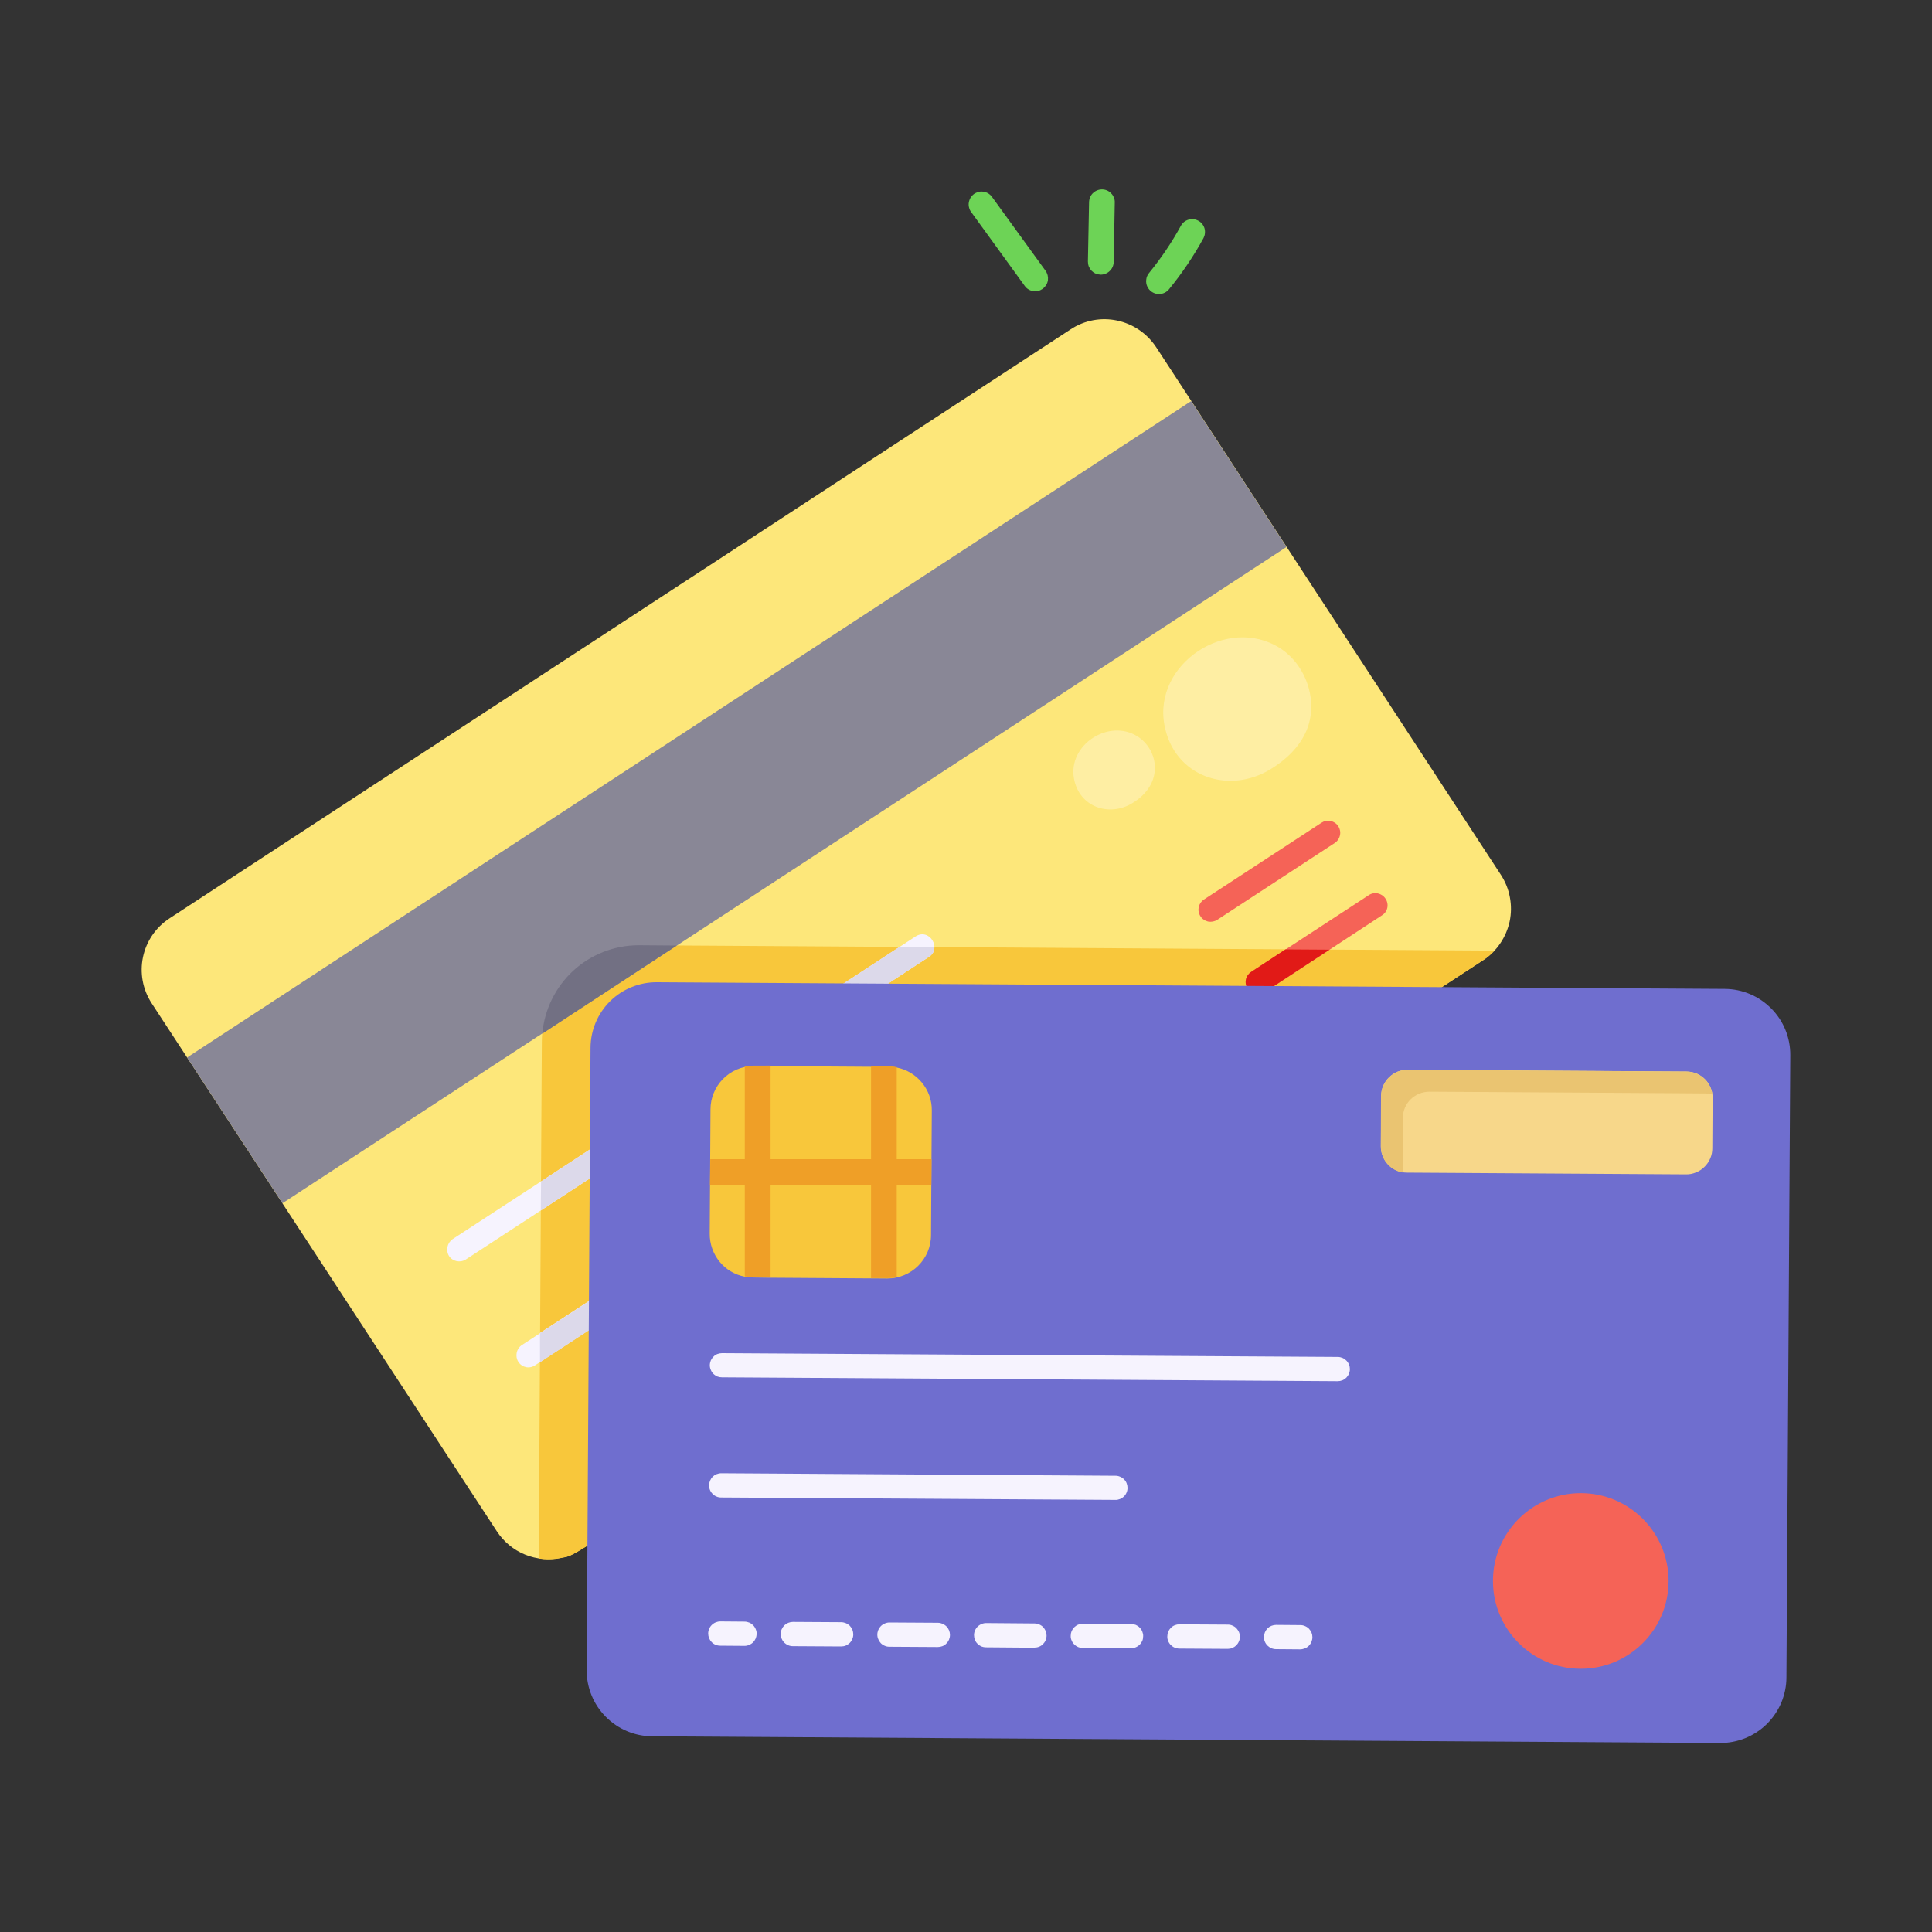 <svg width="20" height="20" viewBox="0 0 20 20" fill="none" xmlns="http://www.w3.org/2000/svg">
    <rect x="0" y="0" width="20" height="20" fill="#333333" stroke="none"/>
    <path
        d="M15.35 9.942L15.334 9.952C5.482 16.375 6.037 16.077 5.814 16.125C5.688 16.153 5.555 16.142 5.435 16.093C5.315 16.044 5.213 15.959 5.142 15.85L1.572 10.389C1.377 10.093 1.46 9.696 1.759 9.504L11.081 3.411C11.377 3.214 11.774 3.299 11.969 3.595L15.537 9.056C15.583 9.127 15.615 9.205 15.63 9.288C15.646 9.371 15.645 9.456 15.628 9.538C15.61 9.62 15.577 9.698 15.529 9.768C15.482 9.837 15.421 9.896 15.35 9.942Z"
        fill="#FDE77A" />
    <path
        d="M15.47 9.841C15.405 9.911 15.361 9.934 15.334 9.953C5.482 16.376 6.037 16.078 5.814 16.127C5.734 16.145 5.654 16.145 5.577 16.134L5.609 10.783C5.612 10.233 6.062 9.785 6.609 9.785L15.47 9.841Z"
        fill="#F8C73B" />
    <path
        d="M13.318 5.662C-3.84 16.88 13.186 5.748 2.924 12.456L1.937 10.947L12.331 4.152L13.318 5.662Z"
        fill="#898796" />
    <path
        d="M7.006 9.788L5.614 10.7C5.636 10.451 5.75 10.219 5.934 10.049C6.118 9.88 6.359 9.786 6.609 9.785L7.006 9.788Z"
        fill="#727083" />
    <path
        d="M9.617 9.905L5.598 12.531L4.822 13.038C4.764 13.075 4.686 13.059 4.649 13.003C4.631 12.975 4.625 12.941 4.632 12.908C4.639 12.875 4.658 12.846 4.686 12.827L5.601 12.23L9.478 9.694C9.621 9.603 9.751 9.818 9.617 9.905Z"
        fill="#F6F3FE" />
    <path
        d="M13.817 8.727L12.601 9.522C12.587 9.531 12.571 9.537 12.555 9.54C12.539 9.543 12.522 9.543 12.506 9.54C12.49 9.536 12.475 9.53 12.461 9.52C12.447 9.511 12.436 9.499 12.427 9.485C12.418 9.472 12.412 9.456 12.409 9.44C12.405 9.424 12.406 9.407 12.409 9.391C12.412 9.375 12.419 9.36 12.428 9.346C12.438 9.332 12.449 9.321 12.463 9.312L13.68 8.517C13.694 8.508 13.709 8.501 13.725 8.498C13.741 8.495 13.758 8.495 13.774 8.499C13.79 8.502 13.806 8.509 13.819 8.518C13.833 8.527 13.845 8.539 13.854 8.553C13.863 8.567 13.869 8.582 13.872 8.598C13.875 8.615 13.875 8.631 13.871 8.647C13.868 8.663 13.861 8.679 13.852 8.692C13.843 8.706 13.831 8.718 13.817 8.727ZM14.307 9.475L13.091 10.272C13.033 10.31 12.955 10.294 12.915 10.235C12.906 10.221 12.9 10.206 12.897 10.19C12.894 10.173 12.894 10.157 12.898 10.14C12.901 10.124 12.908 10.109 12.917 10.096C12.927 10.082 12.939 10.07 12.953 10.062L13.307 9.83L14.169 9.267C14.227 9.227 14.305 9.246 14.342 9.302C14.382 9.36 14.366 9.438 14.307 9.475Z"
        fill="#F56357" />
    <path
        d="M13.763 9.831L13.091 10.271C13.033 10.308 12.955 10.292 12.915 10.233C12.906 10.22 12.9 10.204 12.897 10.188C12.894 10.172 12.894 10.155 12.898 10.139C12.901 10.123 12.908 10.108 12.917 10.094C12.927 10.081 12.939 10.069 12.953 10.06L13.307 9.828L13.763 9.831Z"
        fill="#E11A17" />
    <path
        d="M8.702 12.066C8.064 12.483 10.343 10.994 5.54 14.133C5.481 14.173 5.404 14.157 5.366 14.098C5.348 14.07 5.342 14.037 5.349 14.004C5.355 13.972 5.374 13.943 5.401 13.925L5.59 13.802V13.799L8.564 11.858C8.622 11.818 8.7 11.834 8.737 11.893C8.777 11.951 8.761 12.029 8.702 12.066Z"
        fill="#F6F3FE" />
    <path
        d="M8.737 11.894C8.777 11.953 8.761 12.03 8.702 12.067L5.59 14.102V13.801L8.563 11.859C8.622 11.819 8.699 11.835 8.737 11.894ZM9.673 9.804C9.673 9.846 9.654 9.881 9.617 9.905L5.598 12.531L5.601 12.23L9.313 9.801L9.673 9.804Z"
        fill="#DCD9EA" />
    <path
        d="M17.807 18.043L6.751 17.974C6.57 17.973 6.397 17.9 6.27 17.771C6.143 17.643 6.072 17.469 6.073 17.288L6.113 10.846C6.114 10.665 6.187 10.492 6.315 10.365C6.444 10.238 6.618 10.167 6.799 10.168L17.855 10.237C18.036 10.238 18.209 10.311 18.336 10.44C18.464 10.568 18.534 10.742 18.533 10.923L18.493 17.365C18.493 17.455 18.474 17.543 18.44 17.626C18.405 17.708 18.354 17.783 18.291 17.846C18.227 17.909 18.151 17.959 18.068 17.993C17.985 18.026 17.896 18.044 17.807 18.043Z"
        fill="#6F6ECF" />
    <path
        d="M17.452 12.157L14.565 12.139C14.529 12.139 14.494 12.132 14.461 12.118C14.428 12.104 14.398 12.084 14.373 12.059C14.348 12.033 14.328 12.003 14.315 11.97C14.301 11.937 14.294 11.901 14.295 11.866L14.298 11.345C14.298 11.309 14.305 11.274 14.319 11.241C14.333 11.208 14.353 11.178 14.379 11.153C14.404 11.128 14.434 11.108 14.467 11.094C14.501 11.081 14.536 11.074 14.572 11.074L17.459 11.092C17.495 11.092 17.53 11.1 17.563 11.113C17.596 11.127 17.626 11.148 17.651 11.173C17.676 11.198 17.696 11.229 17.709 11.262C17.723 11.295 17.73 11.33 17.729 11.366L17.726 11.887C17.726 11.923 17.719 11.958 17.705 11.991C17.691 12.024 17.671 12.054 17.645 12.079C17.62 12.104 17.59 12.124 17.557 12.137C17.523 12.151 17.488 12.158 17.452 12.157Z"
        fill="#F7D78A" />
    <path
        d="M17.726 11.322C17.699 11.317 17.72 11.32 14.798 11.301C14.646 11.301 14.523 11.421 14.523 11.57C14.521 12.124 14.518 12.109 14.523 12.138C14.393 12.117 14.294 12.005 14.294 11.866L14.296 11.346C14.299 11.194 14.422 11.074 14.571 11.074L17.459 11.093C17.593 11.093 17.704 11.192 17.726 11.322Z"
        fill="#EAC471" />
    <path
        d="M13.848 14.298L7.473 14.258C7.456 14.258 7.44 14.255 7.425 14.249C7.41 14.242 7.396 14.233 7.384 14.221C7.373 14.21 7.364 14.196 7.358 14.18C7.351 14.165 7.348 14.149 7.348 14.132C7.348 14.116 7.352 14.1 7.358 14.084C7.365 14.069 7.374 14.056 7.386 14.044C7.397 14.032 7.411 14.023 7.426 14.017C7.442 14.011 7.458 14.008 7.474 14.008L13.849 14.047C13.866 14.047 13.882 14.051 13.897 14.057C13.912 14.063 13.926 14.073 13.938 14.085C13.949 14.096 13.958 14.11 13.965 14.125C13.971 14.141 13.974 14.157 13.974 14.173C13.974 14.19 13.97 14.206 13.964 14.221C13.958 14.236 13.948 14.25 13.937 14.262C13.925 14.273 13.911 14.283 13.896 14.289C13.88 14.295 13.864 14.298 13.848 14.298L13.848 14.298ZM11.546 15.527L7.465 15.502C7.449 15.502 7.432 15.499 7.417 15.492C7.402 15.486 7.388 15.477 7.377 15.465C7.353 15.441 7.34 15.409 7.34 15.376C7.341 15.343 7.354 15.311 7.378 15.287C7.401 15.264 7.433 15.251 7.467 15.251L11.547 15.277C11.564 15.277 11.58 15.28 11.595 15.287C11.611 15.293 11.624 15.302 11.636 15.314C11.648 15.326 11.657 15.339 11.663 15.355C11.669 15.37 11.672 15.386 11.672 15.403C11.672 15.419 11.669 15.436 11.662 15.451C11.656 15.466 11.647 15.48 11.635 15.491C11.623 15.503 11.609 15.512 11.594 15.518C11.579 15.524 11.562 15.528 11.546 15.527ZM7.707 17.038L7.455 17.036C7.422 17.036 7.39 17.023 7.367 16.999C7.344 16.975 7.331 16.943 7.331 16.91C7.331 16.877 7.344 16.845 7.368 16.822C7.392 16.798 7.424 16.785 7.457 16.785L7.708 16.787C7.724 16.787 7.741 16.791 7.756 16.797C7.771 16.803 7.785 16.813 7.796 16.824C7.808 16.836 7.817 16.85 7.823 16.865C7.83 16.88 7.833 16.897 7.833 16.913C7.832 16.93 7.829 16.946 7.823 16.961C7.816 16.976 7.807 16.99 7.795 17.002C7.784 17.013 7.77 17.022 7.754 17.028C7.739 17.035 7.723 17.038 7.706 17.038L7.707 17.038ZM12.709 17.069L12.208 17.066C12.192 17.066 12.175 17.062 12.16 17.056C12.145 17.05 12.131 17.04 12.12 17.029C12.108 17.017 12.099 17.003 12.093 16.988C12.086 16.972 12.083 16.956 12.084 16.939C12.084 16.923 12.087 16.907 12.093 16.892C12.1 16.876 12.109 16.863 12.121 16.851C12.133 16.839 12.146 16.83 12.162 16.824C12.177 16.818 12.193 16.815 12.21 16.815L12.71 16.818C12.727 16.818 12.743 16.821 12.758 16.828C12.773 16.834 12.787 16.843 12.799 16.855C12.81 16.867 12.819 16.881 12.826 16.896C12.832 16.911 12.835 16.928 12.835 16.944C12.835 16.961 12.832 16.977 12.825 16.992C12.819 17.007 12.809 17.021 12.798 17.033C12.786 17.044 12.772 17.053 12.757 17.06C12.742 17.066 12.725 17.069 12.709 17.069ZM11.708 17.063L11.208 17.059C11.192 17.059 11.175 17.056 11.16 17.05C11.145 17.043 11.131 17.034 11.12 17.022C11.108 17.011 11.099 16.997 11.093 16.981C11.086 16.966 11.083 16.95 11.084 16.933C11.084 16.917 11.087 16.901 11.093 16.886C11.1 16.87 11.109 16.857 11.121 16.845C11.133 16.834 11.146 16.824 11.162 16.818C11.177 16.812 11.193 16.809 11.21 16.809L11.71 16.811C11.726 16.812 11.742 16.815 11.758 16.821C11.773 16.828 11.787 16.837 11.798 16.849C11.81 16.861 11.819 16.875 11.825 16.89C11.831 16.905 11.835 16.922 11.834 16.938C11.834 16.954 11.831 16.971 11.825 16.986C11.818 17.001 11.809 17.015 11.797 17.026C11.785 17.038 11.771 17.047 11.756 17.053C11.741 17.06 11.725 17.063 11.708 17.063ZM10.708 17.057L10.207 17.053C10.191 17.053 10.175 17.05 10.159 17.044C10.144 17.037 10.131 17.028 10.119 17.016C10.107 17.004 10.098 16.991 10.092 16.975C10.086 16.96 10.083 16.944 10.083 16.927C10.083 16.911 10.086 16.894 10.093 16.879C10.099 16.864 10.108 16.85 10.12 16.839C10.132 16.827 10.146 16.818 10.161 16.812C10.176 16.805 10.193 16.802 10.209 16.802L10.709 16.806C10.726 16.806 10.742 16.809 10.757 16.816C10.772 16.822 10.786 16.831 10.798 16.843C10.809 16.855 10.818 16.869 10.825 16.884C10.831 16.899 10.834 16.915 10.834 16.932C10.834 16.948 10.83 16.965 10.824 16.98C10.818 16.995 10.808 17.009 10.797 17.02C10.785 17.032 10.771 17.041 10.756 17.047C10.741 17.053 10.724 17.056 10.708 17.056L10.708 17.057ZM9.707 17.05L9.207 17.047C9.19 17.047 9.174 17.044 9.159 17.037C9.144 17.031 9.13 17.022 9.118 17.01C9.107 16.998 9.098 16.984 9.092 16.969C9.085 16.954 9.082 16.938 9.082 16.921C9.082 16.904 9.086 16.888 9.092 16.873C9.099 16.858 9.108 16.844 9.12 16.832C9.131 16.821 9.145 16.812 9.16 16.806C9.176 16.799 9.192 16.796 9.209 16.796L9.709 16.799C9.726 16.799 9.742 16.803 9.757 16.809C9.772 16.816 9.786 16.825 9.798 16.837C9.809 16.848 9.818 16.862 9.825 16.878C9.831 16.893 9.834 16.909 9.834 16.925C9.834 16.942 9.83 16.958 9.824 16.974C9.817 16.989 9.808 17.003 9.796 17.014C9.785 17.026 9.771 17.035 9.756 17.041C9.74 17.047 9.724 17.05 9.707 17.05ZM8.707 17.044L8.207 17.041C8.173 17.041 8.142 17.027 8.118 17.004C8.095 16.98 8.082 16.948 8.082 16.915C8.082 16.881 8.096 16.85 8.119 16.826C8.143 16.803 8.175 16.79 8.208 16.79L8.708 16.793C8.725 16.793 8.741 16.797 8.756 16.803C8.771 16.809 8.785 16.819 8.797 16.83C8.808 16.842 8.818 16.856 8.824 16.871C8.83 16.887 8.833 16.903 8.833 16.919C8.833 16.936 8.83 16.952 8.823 16.967C8.817 16.982 8.808 16.996 8.796 17.008C8.784 17.019 8.77 17.029 8.755 17.035C8.74 17.041 8.723 17.044 8.707 17.044ZM13.46 17.074L13.209 17.072C13.176 17.072 13.144 17.058 13.121 17.035C13.097 17.011 13.084 16.979 13.084 16.946C13.085 16.913 13.098 16.881 13.121 16.857C13.145 16.834 13.177 16.821 13.21 16.821L13.461 16.823C13.478 16.823 13.494 16.826 13.509 16.833C13.524 16.839 13.538 16.848 13.55 16.86C13.561 16.872 13.57 16.886 13.577 16.901C13.583 16.916 13.586 16.932 13.586 16.949C13.586 16.965 13.582 16.982 13.576 16.997C13.57 17.012 13.56 17.026 13.549 17.037C13.537 17.049 13.523 17.058 13.508 17.064C13.492 17.07 13.476 17.074 13.46 17.074Z"
        fill="#F6F3FE" />
    <path
        d="M9.646 11.496L9.641 12.267L9.638 12.784C9.638 13.035 9.434 13.235 9.185 13.235L7.977 13.227C7.801 13.223 7.767 13.228 7.71 13.216C7.607 13.197 7.514 13.141 7.448 13.06C7.382 12.978 7.346 12.876 7.347 12.771L7.355 11.483C7.355 11.25 7.542 11.035 7.809 11.035L9.017 11.043C9.174 11.045 9.219 11.038 9.283 11.051C9.491 11.091 9.649 11.278 9.646 11.496Z"
        fill="#F8C73B" />
    <path d="M9.643 12L9.641 12.267H7.35L7.353 12H9.643Z" fill="#EF9F27" />
    <path
        d="M9.283 11.047V13.221C9.22 13.237 9.173 13.229 9.017 13.231V11.039C9.174 11.041 9.219 11.034 9.283 11.047ZM7.977 11.031V13.223C7.8 13.219 7.767 13.224 7.71 13.213V11.039C7.785 11.027 7.825 11.033 7.977 11.031Z"
        fill="#EF9F27" />
    <path opacity="0.31"
        d="M13.248 6.708C13.524 6.883 13.652 7.264 13.524 7.564C13.452 7.733 13.312 7.866 13.154 7.962C12.717 8.231 12.152 8.038 12.054 7.505C11.936 6.87 12.707 6.366 13.248 6.708ZM11.775 7.623C11.988 7.757 12.06 8.107 11.724 8.313C11.483 8.461 11.172 8.355 11.118 8.061C11.053 7.712 11.477 7.435 11.775 7.623Z"
        fill="white" />
    <path
        d="M10.606 2.957L10.055 2.197C10.044 2.183 10.036 2.167 10.032 2.149C10.027 2.132 10.026 2.114 10.029 2.097C10.032 2.079 10.038 2.062 10.047 2.047C10.056 2.032 10.068 2.019 10.083 2.008C10.097 1.998 10.114 1.991 10.131 1.986C10.148 1.982 10.166 1.982 10.184 1.985C10.201 1.988 10.218 1.994 10.233 2.004C10.248 2.014 10.261 2.026 10.271 2.041L10.822 2.801C10.833 2.815 10.84 2.832 10.845 2.849C10.849 2.866 10.85 2.884 10.848 2.901C10.845 2.919 10.839 2.936 10.83 2.951C10.82 2.966 10.808 2.979 10.794 2.99C10.779 3 10.763 3.008 10.746 3.012C10.729 3.016 10.71 3.016 10.693 3.013C10.675 3.01 10.659 3.004 10.644 2.994C10.629 2.985 10.616 2.972 10.606 2.957ZM11.396 2.843H11.393C11.375 2.842 11.358 2.839 11.342 2.832C11.326 2.825 11.311 2.814 11.299 2.802C11.287 2.789 11.278 2.774 11.271 2.758C11.265 2.742 11.262 2.724 11.262 2.707L11.274 2.092C11.275 2.057 11.289 2.023 11.314 1.999C11.339 1.975 11.372 1.961 11.407 1.961H11.41C11.427 1.961 11.445 1.965 11.461 1.972C11.477 1.979 11.491 1.989 11.503 2.002C11.515 2.014 11.525 2.029 11.531 2.046C11.538 2.062 11.541 2.079 11.54 2.097L11.529 2.712C11.528 2.747 11.514 2.78 11.489 2.804C11.464 2.829 11.43 2.843 11.396 2.843V2.843ZM11.998 3.044C11.972 3.044 11.948 3.037 11.926 3.023C11.905 3.01 11.888 2.99 11.877 2.967C11.867 2.945 11.862 2.919 11.866 2.894C11.868 2.869 11.879 2.846 11.895 2.826C12.019 2.674 12.13 2.51 12.224 2.338C12.232 2.323 12.243 2.309 12.257 2.298C12.271 2.287 12.286 2.279 12.303 2.274C12.32 2.269 12.338 2.267 12.355 2.269C12.372 2.271 12.389 2.276 12.405 2.285C12.42 2.293 12.434 2.304 12.445 2.318C12.456 2.332 12.464 2.347 12.469 2.364C12.474 2.381 12.475 2.399 12.473 2.416C12.472 2.433 12.466 2.45 12.458 2.466C12.356 2.652 12.236 2.83 12.101 2.995C12.088 3.01 12.073 3.023 12.055 3.031C12.037 3.04 12.017 3.044 11.998 3.044Z"
        fill="#6DD356" />
    <path
        d="M16.364 17.275C16.866 17.275 17.273 16.868 17.273 16.366C17.273 15.864 16.866 15.457 16.364 15.457C15.862 15.457 15.455 15.864 15.455 16.366C15.455 16.868 15.862 17.275 16.364 17.275Z"
        fill="#F56357" />
</svg>
